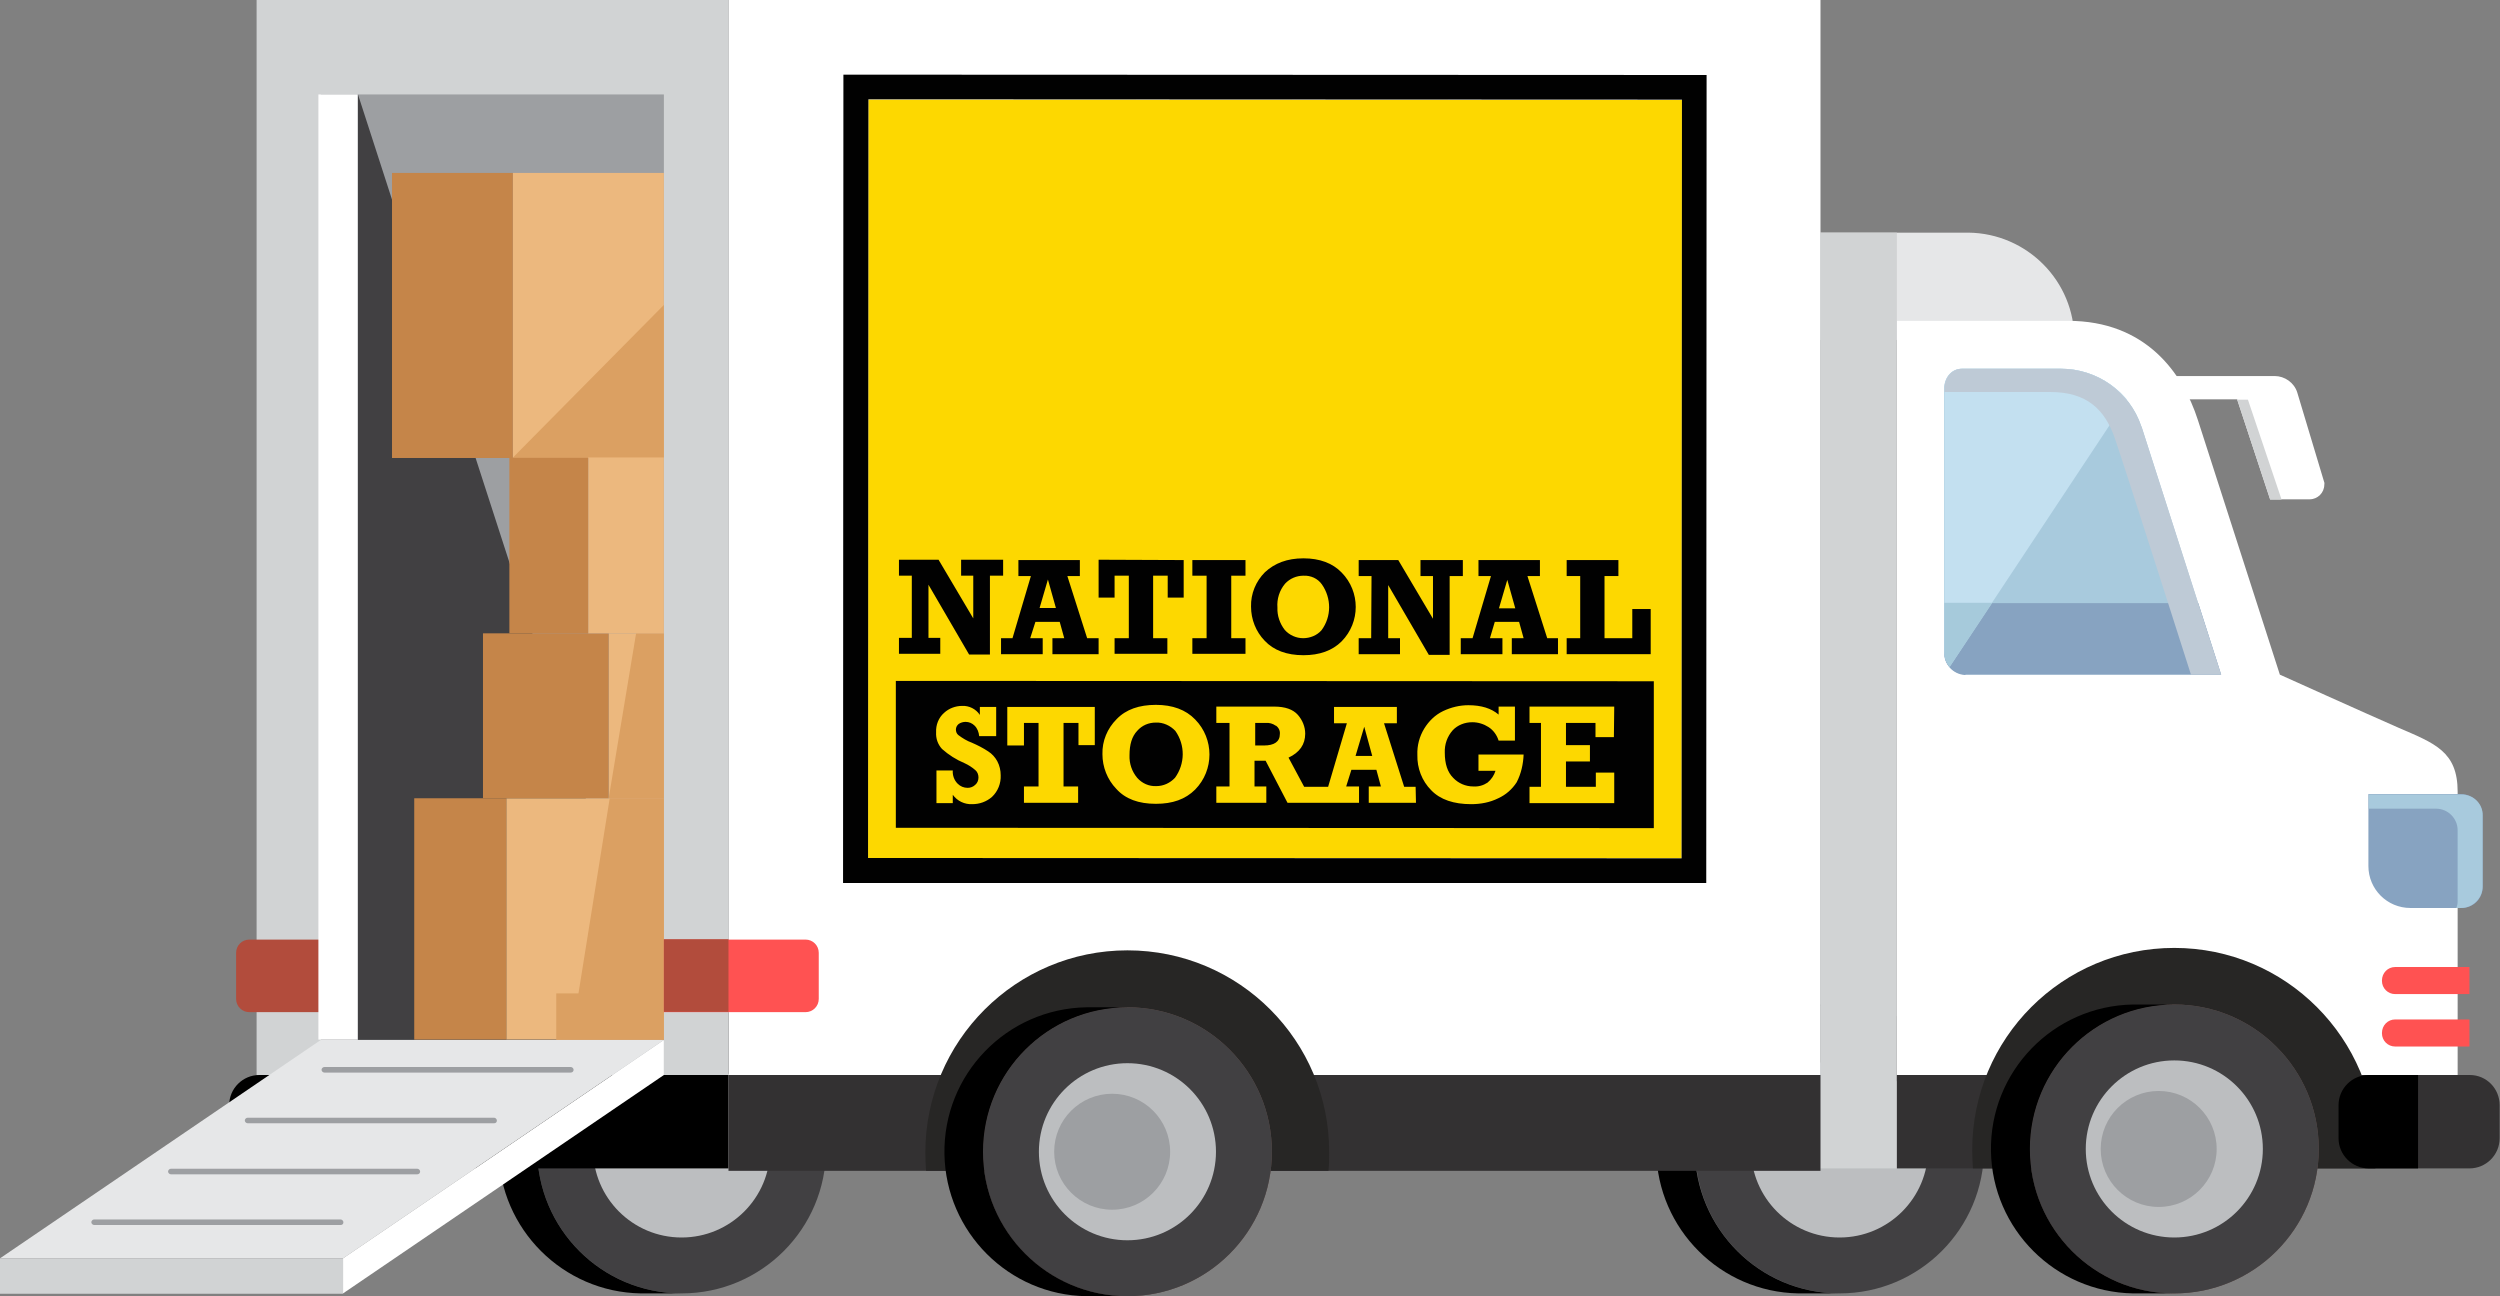 <?xml version="1.0" encoding="utf-8"?>
<!-- Generator: Adobe Illustrator 22.1.0, SVG Export Plug-In . SVG Version: 6.00 Build 0)  -->
<svg version="1.1" id="Layer_1" xmlns="http://www.w3.org/2000/svg" xmlns:xlink="http://www.w3.org/1999/xlink" x="0px" y="0px"
	 viewBox="0 0 720 373.3" style="enable-background:new 0 0 720 373.3;" xml:space="preserve">
<rect x="0" y="0" width="720" height="373.3" fill="#808080" stroke="none"/>
<style type="text/css">
	.st0{fill:#E6E7E8;}
	.st1{fill:#414042;}
	.st2{fill:#BCBEC0;}
	.st3{fill:#FFFFFF;}
	.st4{fill:#D1D3D4;}
	.st5{fill:#333132;}
	.st6{fill:#9D9FA2;}
	.st7{fill:#ECB87E;}
	.st8{fill:#C58549;}
	.st9{fill:#DBA062;}
	.st10{fill:#87A3C1;}
	.st11{fill:#A8CADD;}
	.st12{fill:#B24C3C;}
	.st13{fill:#FF5252;}
	.st14{fill:#272625;}
	.st15{fill:#664E49;}
	.st16{fill:#C3E0F0;}
	.st17{fill:#A6CADB;}
	.st18{fill:#BECAD6;}
	.st19{clip-path:url(#SVGID_2_);}
	.st20{clip-path:url(#SVGID_4_);}
	.st21{fill:#FDD800;}
	.st22{fill:#010101;}
</style>
<title>truck-full</title>
<g>
	<g id="Layer_2_5_">
		<g id="Layer_1-2_4_">
			<path class="st0" d="M566.9,67h-42.7v30.9h73.2C597.5,81,583.8,67.2,566.9,67z"/>
			<circle class="st1" cx="529.8" cy="330.9" r="41.6"/>
			<circle class="st2" cx="529.8" cy="330.9" r="25.5"/>
			<path d="M488.1,330.9c0-23,18.6-41.6,41.6-41.6h-11.8l0,0c-23,0.4-41.3,19.3-40.9,42.3c0.4,22.4,18.5,40.5,40.9,40.9l0,0h11.8
				C506.8,372.5,488.2,353.9,488.1,330.9z"/>
			<circle class="st1" cx="196.3" cy="330.9" r="41.6"/>
			<circle class="st2" cx="196.3" cy="330.9" r="25.5"/>
			<path d="M154.7,330.9c0-23,18.6-41.6,41.6-41.6h-11.8l0,0c-23,0.4-41.3,19.3-40.9,42.3c0.4,22.4,18.5,40.5,40.9,40.9l0,0h11.8
				C173.3,372.5,154.7,353.9,154.7,330.9z"/>
			<path class="st3" d="M690.8,209.6c-9.6-4.2-34.2-15.3-34.2-15.3L633,121c-4.4-13.7-15.1-28.6-37.4-28.6h-49.3v217.3h161.5v-81.7
				C707.8,216.4,701.2,214.1,690.8,209.6z"/>
			<rect x="209.8" class="st3" width="314.5" height="309.6"/>
			<rect x="73.9" class="st4" width="135.9" height="309.6"/>
			<rect x="524.2" y="67" class="st4" width="22.1" height="269.5"/>
			<path d="M74.7,309.6h135.1v26.9H74.7c-4.8,0-8.7-3.9-8.7-8.7l0,0v-9.5C66,313.5,69.9,309.6,74.7,309.6z"/>
			<rect x="209.8" y="309.6" class="st5" width="314.5" height="27.6"/>
			<rect x="92.4" y="27.2" class="st6" width="98.8" height="282.4"/>
			<polygon class="st1" points="103.1,27.2 191.2,299.5 103.1,299.5 			"/>
			<rect x="145.8" y="229.9" class="st7" width="45.4" height="69.5"/>
			<rect x="119.3" y="229.9" class="st8" width="26.5" height="69.5"/>
			<rect x="175.3" y="182.4" class="st7" width="15.9" height="47.5"/>
			<rect x="139.1" y="182.4" class="st8" width="36.2" height="47.5"/>
			<polygon class="st9" points="183.2,182.4 175.3,229.9 191.2,229.9 191.2,182.4 			"/>
			<polygon class="st9" points="175.6,229.9 166.6,286.1 160.2,286.1 160.2,299.5 164.4,299.5 170.8,299.5 191.2,299.5 191.2,229.9 
							"/>
			<path class="st10" d="M708.9,261.5h-14.7c-6.7,0-12.1-5.4-12.1-12.1v-20.7h26.7c3.4,0,6.2,2.8,6.2,6.2v20.4
				C715.1,258.8,712.3,261.5,708.9,261.5z"/>
			<path class="st11" d="M708.9,228.8h-26.7v4.1h19.4c3.4,0,6.2,2.8,6.2,6.2v20.4c0,0.7-0.1,1.4-0.4,2h1.4c3.4,0,6.2-2.8,6.2-6.2
				v-20.5C715.1,231.5,712.3,228.8,708.9,228.8z"/>
			<path class="st12" d="M92.4,291.5H71.8c-2.1,0-3.8-1.7-3.8-3.8v-13.3c0-2.1,1.7-3.8,3.8-3.8h20.7V291.5z"/>
			<path class="st13" d="M232,291.5h-40.8v-20.9H232c2.1,0,3.8,1.7,3.8,3.8v13.3C235.8,289.8,234.1,291.5,232,291.5z"/>
			<path class="st5" d="M711.3,309.6H546.3v26.9h164.9c4.8,0,8.7-3.9,8.7-8.7v-9.5C719.9,313.5,716.1,309.6,711.3,309.6z"/>
			<polygon class="st0" points="98.8,362.4 0,362.4 92.4,299.5 191.2,299.5 			"/>
			<rect y="362.4" class="st4" width="98.8" height="10.2"/>
			<polygon class="st3" points="98.8,372.5 191.2,309.6 191.2,299.5 98.8,362.4 			"/>
			<rect x="91.7" y="27.2" class="st3" width="11.3" height="272.2"/>
			<path class="st6" d="M98.1,352.8h-71c-0.4,0-0.8-0.4-0.8-0.8c0-0.4,0.4-0.8,0.8-0.8h71c0.4,0,0.8,0.4,0.8,0.8
				C98.9,352.5,98.6,352.8,98.1,352.8L98.1,352.8z"/>
			<path class="st6" d="M120.2,338.2h-71c-0.4,0-0.8-0.4-0.8-0.8c0-0.4,0.4-0.8,0.8-0.8h71c0.4,0,0.8,0.4,0.8,0.8
				C121,337.8,120.7,338.2,120.2,338.2z"/>
			<path class="st6" d="M142.3,323.5h-71c-0.4,0-0.8-0.4-0.8-0.8c0-0.4,0.4-0.8,0.8-0.8h71c0.4,0,0.8,0.4,0.8,0.8
				C143.1,323.2,142.8,323.5,142.3,323.5z"/>
			<path class="st6" d="M164.4,308.9h-71c-0.4,0-0.8-0.4-0.8-0.8c0-0.4,0.4-0.8,0.8-0.8h71c0.4,0,0.8,0.4,0.8,0.8
				C165.2,308.5,164.9,308.9,164.4,308.9z"/>
			<path class="st14" d="M626.2,273C594,273,568,299,568,331.2v0c0,1.8,0.1,3.6,0.2,5.3h115.9c0.2-1.8,0.2-3.5,0.2-5.3
				C684.3,299.1,658.3,273,626.2,273z"/>
			<circle class="st15" cx="626.2" cy="330.9" r="41.6"/>
			<circle class="st1" cx="626.2" cy="330.9" r="41.6"/>
			<circle class="st2" cx="626.2" cy="330.9" r="25.5"/>
			<path d="M584.6,330.9c0-23,18.6-41.6,41.6-41.6l0,0h-11.9l0,0c-23,0.4-41.3,19.3-40.9,42.3c0.4,22.4,18.5,40.5,40.9,40.9l0,0
				h11.8C603.2,372.5,584.6,353.9,584.6,330.9z"/>
			<circle class="st6" cx="621.7" cy="330.9" r="16.7"/>
			<path class="st3" d="M669.2,138.3l-7.6-25.3c-0.9-2.8-3.6-4.7-6.5-4.7h-31.9v6.7h21.1l9.5,28.8h11.4c2.3,0,4.2-1.9,4.2-4.2
				C669.5,139.2,669.4,138.8,669.2,138.3z"/>
			<polygon class="st4" points="644.3,115.1 647.4,115.1 657.1,143.9 653.8,143.9 			"/>
			<rect x="191.2" y="270.5" class="st12" width="18.6" height="20.9"/>
			<path class="st13" d="M689.8,278.5h21.4v7.8h-21.4c-2.1,0-3.8-1.7-3.8-3.8v-0.1C686,280.2,687.7,278.5,689.8,278.5z"/>
			<path class="st13" d="M689.8,293.6h21.4v7.8h-21.4c-2.1,0-3.8-1.7-3.8-3.8v-0.1C686,295.3,687.7,293.6,689.8,293.6
				C689.8,293.6,689.8,293.6,689.8,293.6z"/>
			<path class="st11" d="M616.8,123l-0.1-0.2c-3.3-10-12.7-16.6-23.2-16.6h-28.5c-3.1,0-5.1,2.7-5.1,5.8v75.7
				c-0.2,3.4,2.5,6.3,5.9,6.5c0.2,0,0.3,0,0.5,0h73.3L616.8,123z"/>
			<path class="st10" d="M566.4,194.3h73.3l-6.6-20.6H560v14.2c-0.2,3.4,2.5,6.3,5.9,6.5C566.1,194.3,566.2,194.3,566.4,194.3z"/>
			<path class="st16" d="M593.6,106.2h-28.5c-3.1,0-5.1,2.7-5.1,5.8v75.7c0,1.6,0.5,3.1,1.5,4.3l51-77
				C607.8,109.5,600.9,106.2,593.6,106.2z"/>
			<path class="st17" d="M560,173.6v14.2c0,1.6,0.5,3.1,1.5,4.3l12.3-18.5H560z"/>
			<path d="M682.2,309.6h14.2v26.9h-14.2c-4.8,0-8.7-3.9-8.7-8.7v-9.5C673.5,313.5,677.4,309.6,682.2,309.6z"/>
			<path class="st18" d="M590.5,112.9c10.5,0,15.7,5,18.6,13.4c2.9,8.4,21.9,68,21.9,68h8.7L616.8,123l-0.1-0.2
				c-3.4-10-12.7-16.6-23.2-16.6h-28.4c-3.1,0-5.1,2.7-5.1,5.8v0.9L590.5,112.9z"/>
			<path class="st14" d="M324.7,273.7c-32.1,0-58.2,26.1-58.2,58.2c0,1.8,0.1,3.6,0.2,5.3h115.9c0.2-1.8,0.2-3.5,0.2-5.3
				C382.9,299.8,356.9,273.7,324.7,273.7z"/>
			<circle class="st15" cx="324.7" cy="331.7" r="41.6"/>
			<circle class="st1" cx="324.7" cy="331.7" r="41.6"/>
			<circle class="st2" cx="324.7" cy="331.7" r="25.5"/>
			<path d="M283.1,331.7c0-23,18.6-41.6,41.6-41.6h-11.8l0,0c-23,0.4-41.3,19.3-40.9,42.3c0.4,22.4,18.5,40.6,40.9,40.9l0,0h11.8
				C301.7,373.3,283.1,354.6,283.1,331.7z"/>
			<circle class="st6" cx="320.3" cy="331.7" r="16.7"/>
			<g>
				<defs>
					<rect id="SVGID_1_" x="92.4" y="27.2" width="98.8" height="282.4"/>
				</defs>
				<clipPath id="SVGID_2_">
					<use xlink:href="#SVGID_1_"  style="overflow:visible;"/>
				</clipPath>
				<g class="st19">
					<rect x="147.7" y="49.8" class="st7" width="81.1" height="82.1"/>
					<polygon class="st9" points="228.8,49.8 147.7,131.8 228.8,131.8 					"/>
					<rect x="112.9" y="49.8" class="st8" width="34.8" height="82.1"/>
					<rect x="169.4" y="131.8" class="st7" width="39.5" height="50.6"/>
					<rect x="146.7" y="131.8" class="st8" width="22.7" height="50.6"/>
				</g>
			</g>
			<g>
				<defs>
					<rect id="SVGID_3_" x="242.8" y="21.5" width="248.7" height="232.8"/>
				</defs>
				<clipPath id="SVGID_4_">
					<use xlink:href="#SVGID_3_"  style="overflow:visible;"/>
				</clipPath>
				<g class="st20">
					<polygon class="st21" points="484.3,247.2 250,247.1 250.1,28.7 484.4,28.8 484.3,247.2 					"/>
					<path class="st22" d="M250,247.1l234.3,0.1l0.1-218.5l-234.3-0.1L250,247.1L250,247.1z M491.4,254.3H242.8l0.1-232.8l248.6,0.1
						L491.4,254.3z"/>
				</g>
			</g>
			<path class="st22" d="M464.8,212.3h-5.3v-4.1H451v6.4h6.9v4.7H451v7.3h8.6v-4.1h5.3v8.8h-24.4v-4.7h3.3v-18.4h-3.3v-4.7h24.4
				L464.8,212.3L464.8,212.3z M436.8,225.3c-1.3,2-3.1,3.6-5.3,4.6c-2.4,1.2-5.1,1.7-7.8,1.7c-5,0-8.9-1.3-11.5-4
				c-2.7-2.7-4.1-6.4-4-10.2c-0.1-2.7,0.6-5.3,2-7.6c1.3-2.1,3.1-3.9,5.4-5c2.3-1.1,4.8-1.7,7.3-1.7c3.7,0,6.6,0.9,8.7,2.7v-2.3h4.7
				v9.8h-4.7c-0.5-1.6-1.5-3-2.9-3.9c-1.4-0.9-3-1.4-4.7-1.4c-2.1,0-4.2,0.8-5.6,2.3c-1.6,1.8-2.4,4.1-2.3,6.5
				c0,3.2,0.8,5.6,2.4,7.2c1.5,1.6,3.6,2.5,5.8,2.5c1.5,0.1,2.9-0.3,4.1-1.1c1.1-0.9,1.9-2.1,2.3-3.4h-4.9v-4.7h13
				C438.7,220,438.1,222.8,436.8,225.3L436.8,225.3z M407.8,231.2h-13.6v-4.7h3.5l-1.3-4.8h-7.2l-1.5,4.8h3.7v4.7h-20.6l-6.3-12.1
				h-3.2v7.4h3.4v4.7h-14.4v-4.7h3.8v-18.3h-3.8v-4.7h16.7c3.1,0,5.4,0.8,6.8,2.4c1.3,1.5,2.1,3.4,2.1,5.4c0,3.1-1.6,5.4-4.8,6.9
				l4.5,8.4h6.9l5.4-18.3h-3.7v-4.7h18.1v4.7h-3.7l5.8,18.3h3.3L407.8,231.2L407.8,231.2z M344.2,227.4c-2.8,2.8-6.5,4.1-11.3,4.1
				c-5,0-8.8-1.4-11.4-4.3c-2.6-2.7-4-6.3-4-10c-0.1-3.8,1.4-7.4,4.1-10.1c2.7-2.8,6.5-4.1,11.3-4.1c4.8,0,8.6,1.4,11.3,4.2
				C349.7,212.8,349.7,221.8,344.2,227.4L344.2,227.4z M315.3,214.6h-4.7v-6.4h-4.3v18.3h4.2v4.7h-15.6v-4.7h4.2v-18.3h-4.2v6.5
				h-4.8v-11.1h25.2L315.3,214.6L315.3,214.6z M285.7,229.5c-1.6,1.4-3.6,2.1-5.7,2.1c-2.2,0.1-4.3-0.9-5.6-2.7v2.4h-4.7v-9.4h4.7
				c-0.1,1.4,0.4,2.8,1.4,3.8c0.8,0.8,1.8,1.2,2.9,1.2c0.8,0,1.6-0.3,2.2-0.9c0.6-0.5,0.9-1.3,0.9-2.1c0-0.8-0.3-1.6-0.9-2.1
				c-0.9-0.8-2-1.5-3.1-2c-2.4-1-4.6-2.4-6.5-4.1c-1.2-1.3-1.8-3-1.7-4.8c-0.1-2.1,0.7-4.2,2.3-5.6c1.4-1.3,3.3-2,5.2-2
				c2-0.1,4,0.9,5.1,2.6v-2.3h4.7v8.4H282c-0.1-1.1-0.5-2.2-1.3-3c-0.7-0.7-1.6-1.1-2.6-1.1c-0.7,0-1.4,0.2-2,0.6
				c-0.5,0.4-0.8,1-0.8,1.6c0,0.6,0.2,1.2,0.7,1.6c1.2,0.9,2.5,1.7,3.9,2.2c1.6,0.7,3.2,1.5,4.7,2.5c1.1,0.7,2,1.7,2.6,2.8
				c0.7,1.3,1,2.7,1,4.1C288.3,225.6,287.4,227.9,285.7,229.5L285.7,229.5z M258,196.1v42.3l218.3,0.1v-42.3L258,196.1z
				 M332.9,208.1c-2.1,0-4,0.8-5.4,2.4c-1.5,1.6-2.2,3.9-2.2,7c-0.1,2.4,0.7,4.7,2.2,6.5c1.4,1.6,3.4,2.5,5.5,2.4
				c2.1,0,4-0.9,5.4-2.4c2.9-4,3-9.4,0.1-13.5C337.1,209,335,208,332.9,208.1L332.9,208.1z M390.4,217.7h4.8l-2.3-8.4L390.4,217.7
				L390.4,217.7z M367.4,209c-0.8-0.6-1.9-0.9-2.9-0.8h-3v6.5h2.5c3,0,4.6-1.1,4.6-3.3c0.1-0.9-0.3-1.8-1.1-2.4L367.4,209z"/>
			<polygon class="st22" points="258.9,188.3 258.9,183.7 262.6,183.7 262.6,165.8 258.9,165.8 258.9,161.2 270.3,161.2 
				280.3,178.1 280.3,165.8 276.8,165.8 276.8,161.2 288.9,161.2 288.9,165.8 285.1,165.8 285.1,188.5 279.1,188.5 267.4,168.4 
				267.4,183.7 270.8,183.7 270.8,188.3 258.9,188.3 			"/>
			<path class="st22" d="M304.1,175.1l-2.3-8.2l-2.4,8.2H304.1z M316.4,183.8v4.6h-13.3v-4.6h3.4l-1.3-4.7h-7l-1.5,4.7h3.6v4.6h-12
				v-4.6h3.3l5.3-17.9h-3.6v-4.6h17.7v4.6h-3.6l5.7,17.9H316.4z"/>
			<polygon class="st22" points="321,188.3 321,183.8 325.1,183.8 325.1,165.8 321,165.8 321,172.1 316.4,172.1 316.4,161.2 
				340.9,161.3 340.9,172.1 336.3,172.1 336.3,165.8 332.1,165.8 332.1,183.8 336.2,183.8 336.2,188.3 321,188.3 			"/>
			<polygon class="st22" points="343.4,188.3 343.4,183.8 347.5,183.8 347.5,165.8 343.4,165.8 343.4,161.3 358.7,161.3 
				358.7,165.8 354.6,165.8 354.6,183.8 358.7,183.8 358.7,188.3 343.4,188.3 			"/>
			<path class="st22" d="M375.4,165.8c-2,0-3.9,0.8-5.3,2.3c-1.6,1.9-2.4,4.4-2.2,6.9c-0.1,2.3,0.7,4.6,2.1,6.4
				c1.3,1.5,3.3,2.4,5.3,2.4c2,0,4-0.8,5.3-2.3c2.9-3.9,2.9-9.2,0.1-13.2C379.5,166.6,377.5,165.7,375.4,165.8L375.4,165.8z
				 M375.4,160.8c4.7,0,8.4,1.4,11,4.1c5.4,5.5,5.4,14.3,0,19.8c-2.7,2.7-6.4,4-11,4c-4.8,0-8.6-1.4-11.2-4.2
				c-2.5-2.6-3.9-6.1-3.9-9.8c-0.1-3.7,1.4-7.3,4-9.9C367.1,162.2,370.7,160.8,375.4,160.8L375.4,160.8z"/>
			<polygon class="st22" points="391.3,188.4 391.3,183.8 394.9,183.8 395,165.9 391.3,165.9 391.3,161.3 402.7,161.3 412.7,178.2 
				412.7,165.9 409.1,165.9 409.1,161.3 421.3,161.3 421.3,165.9 417.5,165.9 417.5,188.6 411.5,188.6 399.8,168.5 399.8,183.8 
				403.2,183.8 403.2,188.4 391.3,188.4 			"/>
			<path class="st22" d="M436.4,175.2l-2.3-8.2l-2.4,8.2H436.4z M448.7,183.8v4.6h-13.3v-4.6h3.4l-1.3-4.7h-7l-1.4,4.7h3.6v4.6h-12
				v-4.6h3.4l5.3-17.9h-3.6v-4.6h17.7v4.6h-3.6l5.7,17.9L448.7,183.8z"/>
			<polygon class="st22" points="451.2,188.4 451.2,183.8 455.1,183.8 455.1,165.9 451.2,165.9 451.2,161.3 466.1,161.3 
				466.1,165.9 462.1,165.9 462.1,183.8 470.1,183.8 470.1,175.4 475.4,175.4 475.4,188.4 451.2,188.4 			"/>
		</g>
	</g>
</g>
</svg>
